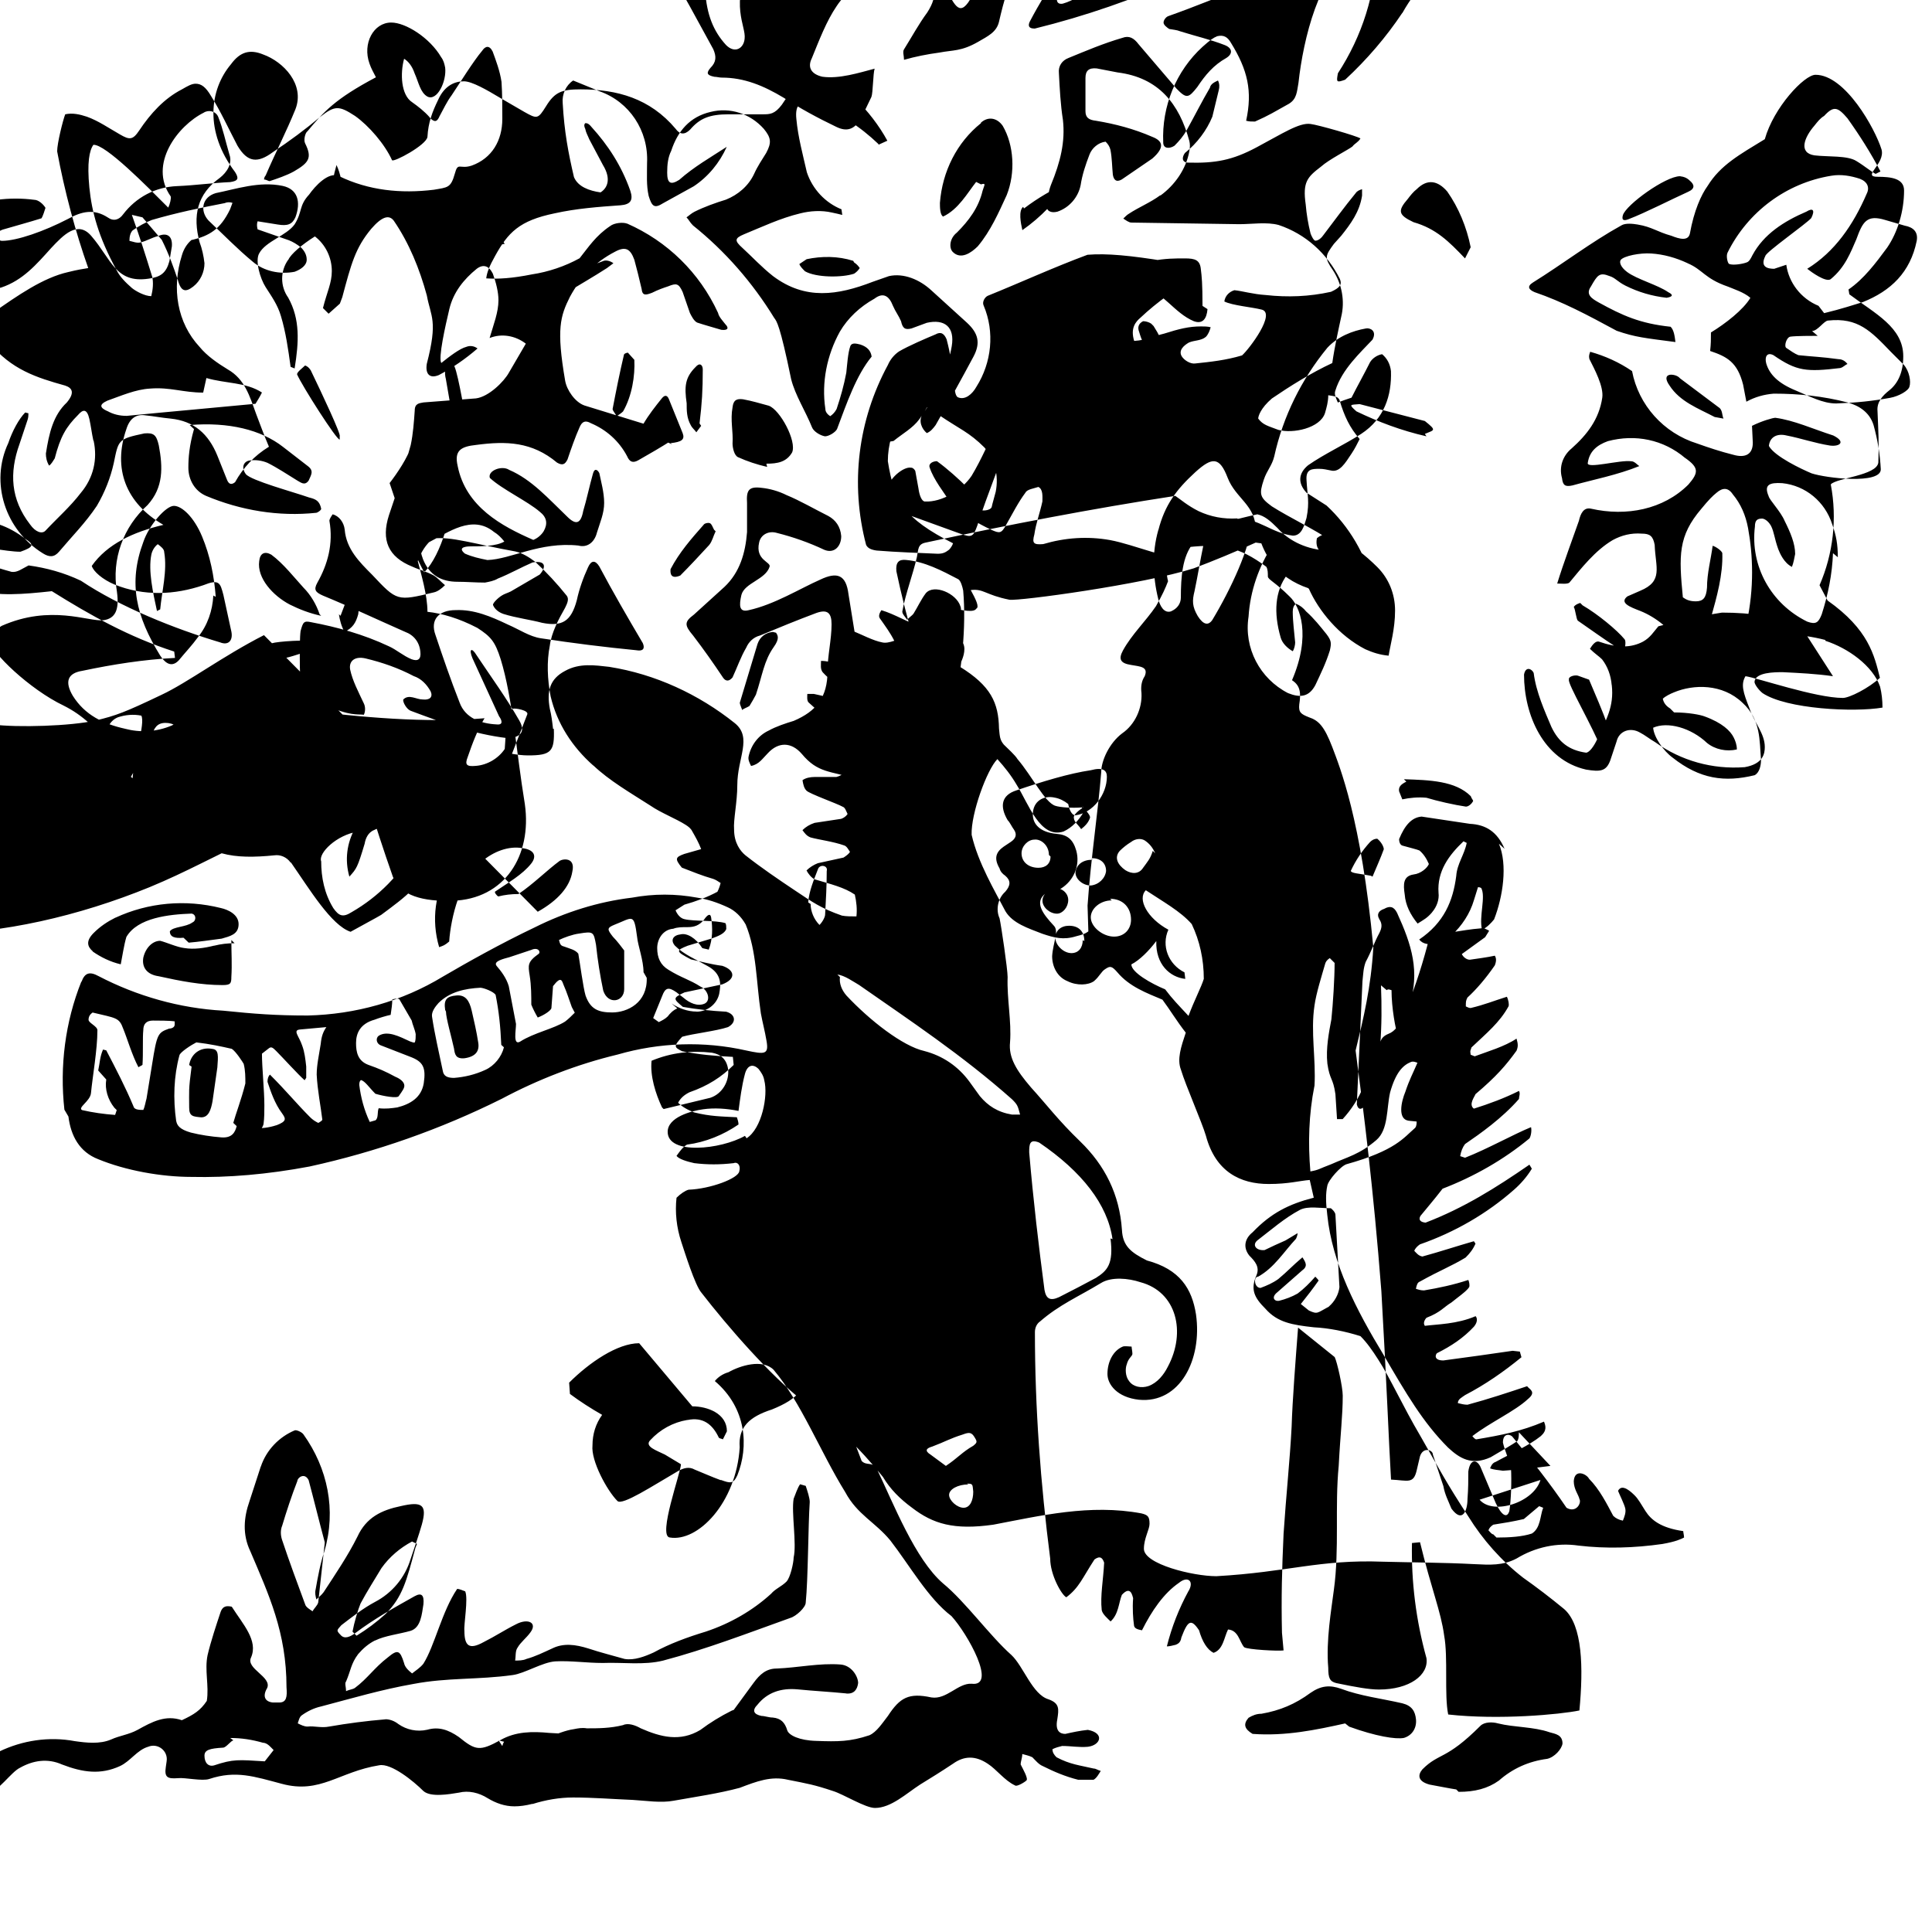 <svg viewBox="0 0 24 24" xmlns="http://www.w3.org/2000/svg"><path d="M6.68 11.326c.25-.14.4-.31.43-.5 .04-.18-.12-.16-.16-.13 -.15.11-.33.29-.51.41v0c-.09 0-.17.01-.25.03 -.02-.01-.05-.05-.04-.06 .16-.11.34-.21.45-.35 .07-.09.04-.17-.11-.19 -.17-.03-.36.04-.51.17 -.26.21-.38.69-.4.99 -.06.05-.07.05-.125.07v-.001c-.1-.34-.05-.69.13-.98 .02-.07 0-.17-.09-.2 -.06-.02-.08-.01-.11.05 -.13.35-.34.5-.65.73 -.03.02-.31.17-.38.21 -.24-.08-.51-.53-.74-.86H3.61c-.05-.07-.13-.1-.2-.09 -.5.05-.87.01-1.13-.38 -.12-.17-.18-.19-.33-.05 -.17.17-.33.3-.496.44 -.09.05-.15.03-.19-.08H1.26c-.12-.34-.18-.69-.17-1.05 0-.15.01-.38.02-.52H1.11c-.1-.09-.2-.16-.32-.22 -.42-.2-.91-.67-.91-.8 0-.04.025-.12.14-.19 .609-.27 1.08-.05 1.263-.07 .15-.02.2-.13.17-.35v-.001c-.07-.41.08-.81.38-1.08 .2-.22.19-.47.14-.74 -.03-.13-.06-.16-.18-.15 -.33.07-.32.08-.38.37v0c-.04.18-.11.36-.21.53 -.14.21-.31.38-.47.57 -.06.07-.12.07-.2.02h0c-.47-.29-.66-.88-.43-1.37 .05-.15.132-.3.21-.38l.04.01c0 .02 0 .05-.01.08l-.1.3c-.13.36-.11.69.13 1 .07.1.15.12.19.08 .15-.16.31-.3.44-.47 .16-.19.21-.42.16-.65H1.16c-.02-.09-.03-.18-.05-.27 -.03-.13-.08-.12-.14-.05 -.15.15-.22.27-.29.54v0c-.02.03-.04.07-.07.09h0c-.03-.05-.04-.1-.04-.15C.61 5.38.66 5.16.83 5c.1-.12.07-.18-.02-.21 -.36-.1-.67-.2-.94-.53H-.13c-.05-.06-.08-.12-.08-.18 0-.07.037-.13.116-.19 .314-.22.629-.44.94-.51 .12-.03.19-.04.25-.05C.94 2.89.8 2.37.71 1.88c0-.1.07-.38.1-.46v0c.09-.02.18 0 .27.03 .14.05.27.14.41.22 .12.07.16.07.24-.05 .14-.21.31-.397.53-.51 .07-.04.12-.07.17-.07 .07 0 .125.04.19.15 .12.19.22.41.33.62 .125.21.25.22.44.08 .21-.14.4-.28.59-.44 .18-.14.23-.14.43-.01 .17.12.37.35.46.55 .02.03.43-.19.44-.29 .01-.18.06-.31.133-.46 .08-.18.21-.23.32-.23 .1 0 .29.11.44.2l.31.18c.16.09.17.09.27-.07 .11-.18.2-.21.43-.21 .45 0 .86.11 1.18.49 .05.07.11.08.18.01 .12-.14.24-.19.48-.19h.42c.09 0 .15 0 .24-.12 .11-.17.24-.33.43-.33 .29 0 .68.41.88.778l-.11.05V1.79c-.23-.22-.49-.39-.78-.49 -.19-.08-.26 0-.24.18 .02.22.08.44.13.66v0c.07.21.23.38.43.46l.01.07c-.04-.01-.08-.02-.13-.03v0c-.13-.03-.27-.02-.39.01 -.25.06-.48.17-.7.26 -.12.05-.12.08-.02.17 .12.11.24.24.38.35 .4.3.8.24 1.24.07l.2-.07c.18-.04.38.04.53.18l.44.4c.14.13.17.25.08.42 -.15.28-.31.57-.47.85l0 0c-.03.04-.06.08-.11.1 -.06-.05-.11-.15-.05-.24 .19-.25.32-.6.36-.84 .04-.24-.09-.34-.31-.29l-.19.07c-.08.02-.11 0-.13-.09 -.03-.07-.07-.12-.1-.19 -.05-.13-.125-.17-.23-.09v0c-.18.1-.33.24-.43.41v0c-.16.29-.23.63-.18.96 0 .04.03.07.06.09V5.17c.03-.02.06-.05.08-.09 .05-.15.09-.29.12-.45 .01-.09.02-.25.05-.33 .02-.05.08-.03.125-.02 .09.03.13.08.14.15 -.19.23-.31.58-.43.9 -.02.04-.1.09-.15.09 -.06-.01-.14-.06-.16-.11 -.08-.2-.21-.4-.26-.6 -.14-.68-.18-.72-.21-.76v0c-.27-.44-.61-.83-1.01-1.15 -.04-.04-.05-.07-.08-.1 .03-.02.06-.05.1-.07 .12-.06.26-.11.39-.15v0c.15-.06.28-.17.35-.32 .04-.09.1-.18.15-.26 .07-.13.06-.19-.03-.3v0c-.17-.19-.42-.27-.66-.21 -.26.06-.41.24-.49.484v0c-.04.08-.05.17-.05.27 0 .13.04.16.15.09 .18-.16.39-.28.59-.41l0 0c-.09.2-.23.37-.41.49 -.13.07-.25.14-.38.21 -.11.07-.14.04-.18-.09 -.03-.133-.02-.27-.02-.41v0c.02-.4-.22-.76-.59-.89L7.12 1l0 0c-.09.06-.14.17-.13.28 .02.36.07.62.14.92 .05.12.19.17.33.19 .08-.05.14-.16.03-.34l-.17-.32c-.02-.05-.04-.08-.05-.13 -.01-.02-.02-.05 0-.07 .02 0 .04 0 .08.05 .2.22.37.476.48.79 .04.12 0 .17-.12.18 -.28.02-.55.04-.82.1 -.44.09-.58.24-.74.53 -.07.125-.1.2-.11.278 .15.01.32 0 .57-.05v0c.2-.03.41-.1.59-.2 .11-.137.2-.28.38-.4 .05-.04.16-.05.21-.03v-.001c.5.22.9.61 1.13 1.11 .01.05.06.1.09.14 .05.05.03.08-.05.07 -.1-.03-.21-.06-.3-.09 -.04-.02-.07-.08-.09-.12l-.09-.26c-.05-.11-.08-.11-.18-.07 -.06.02-.12.04-.2.08 -.08.03-.12.04-.13-.05 -.03-.13-.06-.25-.09-.36 -.05-.137-.11-.17-.24-.1 -.25.129-.43.32-.56.56 -.12.24-.17.4-.06 1.04 .02.12.125.27.24.31l1.07.33c.05 0 .08.06.02.1 -.14.09-.28.17-.42.25 -.07.04-.11.02-.14-.05v0c-.1-.19-.26-.33-.45-.41 -.07-.04-.11-.02-.14.05 -.05.11-.11.28-.15.4 -.03.06-.06.08-.13.04 -.31-.26-.63-.27-1.005-.22 -.19.02-.274.07-.23.26 .1.51.55.75.94.92v0c.05-.02.1-.06.13-.11 .05-.09.04-.17-.05-.24 -.15-.13-.47-.28-.62-.42 -.03-.09.15-.16.24-.1 .28.12.49.36.72.58 .11.11.17.09.2-.07 .04-.13.08-.32.12-.46 .02-.08.06-.05.08-.01 .02.1.06.24.06.37s-.05.24-.09.37c-.03.12-.12.19-.23.16 -.48-.05-.835.17-1.13.18v0c-.1-.02-.19-.04-.28-.08 -.11-.09.05-.09.08-.09 .12 0 .31 0 .41-.06v0c-.04-.05-.08-.09-.13-.12 -.27-.22-.57.01-.79.12 -.13.07-.14.08-.09.22 .08.2.23.28.43.28 .11 0 .22.01.34.01v0c.05-.01.11-.02.16-.05 .15-.06.29-.14.43-.2 .17-.03.17.06.09.15l-.36.21c-.04.02-.08.03-.11.05 -.05.03-.12.1-.11.12v0c.02.05.07.09.13.11 .16.05.33.07.48.11 .25.05.36-.02.43-.28 .03-.14.08-.28.14-.41 .04-.09.09-.09.14-.01 .17.32.35.63.54.952 .03.07 0 .1-.07.09H7.92c-.41-.04-.81-.09-1.2-.15 -.14-.02-.27-.11-.41-.17 -.21-.1-.42-.19-.65-.18 -.21 0-.32.12-.25.31 .09.27.19.56.3.84 .07.19.26.26.46.27 .09.01.06-.06.03-.1l-.33-.72c-.05-.12-.01-.14.05-.04 .18.27.37.53.53.81 .1.17-.03.22-.15.22 -.42-.05-.8-.19-1.2-.34 -.05-.02-.1-.11-.09-.14 .07-.07.16 0 .24 0 .09.01.13-.03.1-.1v0c-.05-.09-.12-.16-.21-.19v0c-.19-.1-.39-.17-.6-.22 -.13-.03-.21.03-.19.14 .03.14.1.27.17.42 .02.04.02.1 0 .14 -.08-.01-.17.02-.476-.12 -.31-.13-.32-.22-.32-.6 0-.09 0-.25.01-.32 .03-.11.04-.13.13-.11 .32.06.65.15.968.3 .09.04.18.12.28.16 .08.03.12 0 .11-.09v0c-.01-.12-.08-.21-.19-.25 -.34-.15-.68-.31-1.02-.45 -.09-.04-.12-.07-.07-.16 .13-.23.2-.484.15-.77 0-.02.02-.05.04-.08v0c.08.02.14.1.15.19 .02.24.18.4.34.56 .31.33.31.33.766.22 .05-.01.1-.05.14-.09 -.05-.04-.09-.09-.14-.12 -.09-.05-.18-.07-.266-.11 -.3-.12-.39-.33-.29-.64h0c.1-.29.19-.58.27-.87 .03-.14.04-.29.05-.43 0-.09.06-.09.11-.1l.65-.05c.16-.02.35-.21.41-.32l.21-.36h0c-.13-.1-.3-.13-.45-.07 .05-.17.11-.32.11-.47 0-.1-.03-.22-.07-.33 -.05-.1-.12-.12-.2-.06 -.16.13-.29.29-.34.5 -.05.21-.14.609-.1.67 .1-.08.23-.18.31-.2v0c.05-.02.1-.01.14.02v0c-.15.13-.31.24-.48.33 -.12.05-.17-.02-.15-.14 .14-.54.05-.58 0-.85v0c-.09-.33-.22-.65-.41-.927 -.06-.08-.15-.05-.28.1 -.2.24-.25.44-.36.85l-.03.08 -.14.125 -.07-.07c.05-.2.11-.31.11-.46h0c0-.17-.08-.33-.21-.43 -.16.1-.3.22-.33.29H3.58c-.1.14-.1.33 0 .47 .15.27.133.55.08.88l-.05-.02h0c-.03-.22-.06-.43-.12-.63 -.04-.14-.12-.25-.19-.36 -.07-.11-.133-.33-.08-.42 .08-.15.34-.22.44-.36 .1-.16.05-.23.18-.37 .07-.1.24-.29.37-.23 .37.18.77.22 1.18.17 .17-.03.21-.02.26-.2 .04-.15.06-.05.21-.1 .25-.09.38-.31.38-.58 0-.15 0-.31-.01-.46C6.21.88 6.16.75 6.12.64 6.08.56 6.03.57 5.99.63c-.11.13-.28.405-.38.554 -.06.08-.1.17-.15.26 -.03.07-.06.08-.12.02V1.46c-.07-.08-.15-.14-.22-.19 -.14-.09-.15-.36-.1-.54 .05.03.1.09.13.18 .05.11.07.24.16.29 .12.06.24-.19.22-.36v0C5.52.79 5.51.75 5.48.71 5.34.47 5.04.28 4.86.28c-.22 0-.36.26-.27.51 .02.06.05.11.08.17 -.51.27-.65.43-.85.67 -.03.02-.05.11-.03.15 .09.18.05.24-.14.35 -.09.05-.21.09-.3.12 -.02 0-.04-.02-.07-.02v0c0-.02.01-.04.02-.05 .12-.28.26-.55.37-.823 .12-.31-.15-.59-.4-.68 -.17-.07-.29-.03-.4.12 -.27.32-.33.84.05 1.34 .05.08.04.11-.06.125 -.22.01-.43.04-.66.05l0 0c-.27.01-.51.14-.67.35 -.05.07-.12.09-.19.04 -.17-.11-.32-.08-.5.02 -.29.15-.629.27-.815.27 -.03 0-.07-.03-.09-.05 .01-.03.04-.07.1-.09 .17-.05.32-.09.48-.14 .02-.03.04-.1.05-.13 -.03-.05-.09-.1-.14-.1v0c-.15-.02-.31-.02-.46 0 -.4.03-.69.22-.94.45 -.12.11-.124.23 0 .33 .29.2.6.41.99.31 .27-.09.44-.29.62-.49 .15-.16.33-.35.5-.15 .25.29.3.59.71.53 .15-.02.22-.07.26-.22l.03-.18c.01-.12-.05-.18-.17-.13 -.08.02-.14.06-.22.08 -.05.01-.09-.01-.137-.02 0-.05.01-.1.04-.13 .07-.05.16-.1.24-.13 .31-.09.6-.15.91-.21V2.52c.03-.01.06-.01.09 0l-.03.08c-.12.25-.26.33-.47.38H2.38c-.06.05-.1.12-.12.19 -.13.41-.06.84.22 1.14 .09.11.22.2.351.28 .21.12.27.33.35.55 .05.13.1.27.16.41H3.34c-.18.11-.32.26-.42.44 -.05.04-.08.02-.1-.03l-.12-.3c-.11-.27-.29-.43-.58-.46 -.11-.01-.21-.03-.31-.04 -.12-.02-.2.04-.24.17 -.17.49-.01.92.46 1.19 -.38.09-.7.24-.89.51 .02.07.137.17.28.23 .37.15.75.13 1.105.01 .2-.08.21-.03.25.12l.1.46c.02.11-.04.17-.14.13 -.57-.17-1.242-.44-1.73-.766h0c-.21-.1-.43-.16-.65-.19 -.08.04-.14.09-.21.08l-.001 0c-.22-.06-.42-.13-.62-.22 -.1-.06-.11-.09.02-.11 .19 0 .53.08.71.08 .17-.06.17-.09.06-.16 -.42-.33-.89-.26-1.36-.18 -.17.03-.18.11-.09.24 .6.68 1.05.67 1.78.59 .48.3.96.57 1.52.75l.01.08 0-.001c-.39.02-.77.08-1.15.16 -.19.03-.22.14-.12.31 .15.24.38.35.65.41l-.001 0c.19.05.39.04.58-.04 .22-.11.36-.29.57-.41 .12-.07.33 0 .45.04 .19.06.37.14.56.17 .77.1 1.58.17 2.3.11L6.02 8.92c-.09.15-.15.31-.21.484 -.04.1-.01.12.1.11H5.91c.14-.01.28-.09.36-.21 .01-.12.01-.22.03-.34 .01-.07.03-.15.07-.16 .03-.01.2.02.18.07v0c-.06.16-.13.33-.19.49 .06.01.13.02.2.02 .29 0 .33-.05.32-.33H6.87c-.01-.09-.02-.17-.04-.25 -.04-.22 0-.37.19-.47 .18-.1.37-.07.55-.05l-.001 0c.57.09 1.11.34 1.56.7 .22.18.03.43.03.77 0 .21-.05.43-.04.55 0 .17.08.27.14.32 .19.15.41.3.62.44 .21.14.32.22.58.31v0c.05.01.12.01.18.01v-.001c.01-.09 0-.18-.02-.27 -.13-.09-.3-.13-.5-.19 -.04-.02-.08-.07-.1-.11v0c.04-.04.09-.07.14-.09l.32-.07v0c.03-.02.06-.04.08-.07 -.02-.03-.04-.07-.07-.08 -.14-.05-.31-.07-.42-.1 -.05-.02-.07-.05-.1-.09v-.001c.04-.04.09-.07.15-.09l.33-.05v0c.03-.01.06-.03.08-.06 -.02-.04-.03-.08-.06-.09 -.07-.04-.41-.16-.45-.2 -.03-.03-.04-.07-.05-.13v0c.04-.03.1-.04.15-.04l.27 0v0c.04-.01.08-.03.11-.06V9.59c-.02-.04-.05-.07-.08-.09 -.14-.09-.19-.15-.34-.21 -.07-.05-.11-.09-.12-.17h0c.06-.02.12-.02.18-.01 .1.02.15.05.26.07v0c.03 0 .07 0 .11-.02v0c0-.04-.01-.07-.03-.09 -.04-.05-.1-.07-.15-.1 -.08-.05-.21-.18-.28-.24 -.03-.02-.02-.09-.02-.11l.08 0c.1.02.24.06.33.07 .15.02.13 0 .06-.1 -.1-.09-.19-.14-.28-.24 -.03-.04-.02-.09-.02-.14 .14 0 .28.07.41.07 .01-.03.02-.05.02-.08v0c-.03-.09-.07-.17-.11-.25 -.04-.1.01-.14.08-.11 .1.04.25.12.36.14 .04.01.09 0 .15-.02 -.05-.1-.11-.18-.18-.28 -.02-.03 0-.07.02-.1 .17.05.34.16.49.2 .07.02.11 0 .13-.04 .01-.05-.12-.17-.11-.22 0-.04.01-.05.02-.07l.29.09c.21.05.33.07.36.02 .04-.02-.01-.12-.07-.23 .16-.02.18.06.48.12 .11.02 1.66-.19 2.29-.39 .24-.09.53-.21.77-.32l.07.01c.17.45.55.59.94.63 .11.01.23.02.35.02 .11 0 .13-.03.1-.14V7.26c-.1-.38-.3-.72-.58-.98l-.25-.16c-.11-.12-.1-.24.02-.34 .2-.14.46-.26.66-.39 .29-.19.38-.48.37-.78v0c-.01-.09-.05-.16-.11-.21v0c-.06.01-.12.05-.15.1 -.08.16-.16.3-.23.44 -.06.02-.12.04-.17.06 -.02-.05-.05-.1-.03-.15 .08-.26.31-.47.46-.63 .06-.11-.03-.15-.08-.14 -.17.03-.35.1-.48.24v0c-.32.39-.55.85-.66 1.35 -.03.12-.09.17-.13.29 -.06.18-.05.22.1.33 .22.14.52.28.74.43 .08.09.04.13-.05.12l0-.001c-.24-.01-.47-.11-.62-.28 -.09-.09-.16-.15-.25-.17 -.23.05-.54.14-.77.18 -.14.02-.24.07-.31.2 -.05.1-.14.12-.25.08 -.17-.05-.34-.11-.5-.14v0c-.28-.05-.56-.03-.83.05 -.12.01-.14-.01-.11-.12 .02-.14.07-.27.1-.41 0-.06.01-.15-.05-.18 -.06.02-.14.03-.16.07 -.09.12-.16.26-.24.4 -.06.11-.08.11-.19.06v0c-.17-.08-.33-.18-.47-.29 -.12-.18-.24-.33-.29-.48 -.02-.05.04-.08.09-.08 .125.09.27.22.38.33 .07.08.1.16.15.27 .01.02.13.02.15-.03 .01-.05.03-.11.05-.19v0c.04-.2-.01-.4-.14-.55 -.19-.19-.31-.23-.56-.4 -.32-.22-.36-.21-.48 0v0c-.1.17-.16.37-.16.57 .08.5.2.71.81 1.02v0c-.01.03-.03.06-.05.08 -.04.03-.07.05-.14.05 -.22-.01-.52-.02-.76-.04 -.07-.01-.11-.03-.13-.07v0c-.2-.76-.1-1.55.27-2.234v0c.03-.07.08-.13.14-.17 .12-.07.33-.16.45-.21 .07-.04.11-.01.14.06 .05.19.07.34.09.5 .01.1.01.2.05.22 .09.04.18-.04.23-.13v0c.19-.3.23-.68.09-1.01 -.02-.04.01-.1.05-.12 .42-.17.81-.35 1.24-.51 .24-.02.54.01.97.08 .07 0 .22.13.37.21 -.2.1-.48.3-.68.49 -.06.05-.13.13-.08.29 .16-.01.24-.06.37-.09 .19-.06.31-.09.46-.09v0c.04 0 .08 0 .12.01v0c-.01.04-.03.09-.06.12 -.06.05-.14.04-.21.07 -.07.04-.13.1-.09.17 .03.05.11.1.17.09 .19-.02.38-.04.58-.1 .09-.08.43-.53.24-.57 -.12-.03-.36-.05-.46-.1v0c.01-.07.06-.12.125-.14 .1.01.23.05.39.06v0c.27.03.54.02.81-.04 .11-.05.14-.09.11-.16h0c-.16-.32-.43-.56-.76-.67 -.15-.04-.33-.01-.49-.01l-1.34-.02c-.03 0-.07-.03-.1-.05 .02-.02.05-.05.07-.06 .12-.08.27-.14.39-.23V2.43c.18-.13.32-.33.36-.55v0c.01-.05.01-.09 0-.13 -.125-.46-.38-.786-.89-.85l-.26-.05c-.1-.01-.14.03-.14.12 0 .16 0 .24 0 .41 0 .08.04.11.13.12l0 0c.24.04.47.1.7.2 .13.05.16.13 0 .27l-.38.26c-.07.04-.1 0-.11-.06 -.01-.1-.01-.21-.03-.31h0c-.01-.04-.03-.07-.06-.1v0c-.09.01-.17.08-.2.16 -.05.13-.09.25-.11.38v0c-.03.15-.14.28-.29.33 -.08.02-.14-.01-.13-.08 .01-.09.02-.17.05-.25 .12-.29.18-.54.15-.81v0c-.03-.19-.04-.39-.05-.58h0c-.01-.09.04-.16.12-.19 .22-.09.43-.18.67-.25 .08-.03.14 0 .2.08l.47.55c.125.13.15.12.26-.02 .1-.15.2-.27.36-.36 .08-.05.08-.12-.02-.16 -.18-.07-.36-.11-.55-.17 -.05-.02-.09-.02-.14-.03 -.03-.02-.07-.05-.07-.08s.03-.07.06-.08c.34-.12.62-.24.92-.35 .08-.04.12-.11.11-.19 -.01-.12-.05-.21-.06-.32 -.02-.1-.09-.18-.19-.19 -.42-.05-.67.07-.95.36V-.49c-.06.06-.09.14-.07.22 .05 0 .09 0 .12-.01V-.29c.15-.05.3-.11.44-.19 .07-.09.13-.17.17-.17 .02 0 .07.1.08.14 -.05.05-.09.1-.41.24v0c-.59.26-1.19.47-1.82.625 -.09 0-.08-.05-.06-.09 .11-.21.24-.42.37-.63 .12-.08.15-.04.11.07v0c-.04.08-.09.17-.14.25 -.02.08.02.1.07.09l-.001 0c.28-.08.48-.33.51-.62 0-.11-.05-.14-.16-.14 -.16.01-.34.02-.484.07 -.29.07-.47.27-.56.542L12.51-.1c-.04.12-.07.24-.1.37s-.14.18-.26.25c-.21.12-.31.1-.48.133v0c-.15.02-.3.05-.44.09 0-.05-.02-.1 0-.13 .1-.16.18-.31.29-.46 .14-.22.1-.34-.125-.42v0c-.38-.13-.78.01-1 .34 -.13.19-.22.43-.31.65 -.06.12 0 .2.13.23 .21.03.46-.05.65-.1 -.02.06-.02.3-.04.351l-.13.27c-.08.13-.17.17-.31.1h0c-.23-.11-.45-.23-.65-.36 -.25-.15-.49-.25-.77-.25v0c-.03 0-.06-.01-.09-.01 -.1-.02-.1-.05-.05-.11C8.9.77 8.9.7 8.86.61L8.57.08v0c-.06-.1-.11-.21-.14-.31 .07-.02.33.07.33.12 .02.29.1.496.26.67 .11.11.22.04.23-.08 .02-.16-.19-.41.08-.98 .11-.256.47-.7.7-.7 .12 0 .22.05.3.236 .04.08.07.28.1.36 .03.08.07.12.16.11 .22-.03.53-.17.78-.2 .16-.03.28.37.36.52 .12.21.18.4.32.17 .24-.33.35-.71.6-.819v0c.32-.17.68-.23 1.04-.18 .11.01.14.05.12.16 -.03.06-.03.13-.05.2 -.03.07.04.1.13.04 .12-.07.2-.17.29-.28 .21-.24.43-.35.85-.35 .19 0 .35.04.53.1 .13.05.15.07.12.2l-.12.397c-.05.18-.02.2.14.29 .14.08.25.14.34.24v0c.06-.01.12-.03.17-.07V-.07c.17-.36.43-.66.76-.87 .13-.08.16-.07.22.06 .11.28.17.526.19.79 .14-.18.32-.36.44-.496 .44-.43.89-.42 1.49-.27 .14.04.03.19-.06.3l-.12.17c-.04.06-.07.06-.12.01 -.08-.09-.15-.24-.23-.32 -.14-.14-.38-.06-.55.04l0-.001c-.34.19-.62.48-.81.82V.16c-.2.3-.44.58-.71.83 -.11.04-.11.03-.09-.08l0 0c.3-.46.47-.99.48-1.54v0c-.1-.02-.21 0-.29.06 -.42.23-.62 1.05-.68 1.6 -.02.11-.02.2-.12.26 -.18.1-.24.14-.42.22 -.05 0-.07 0-.11-.01 .08-.37.02-.63-.19-.97 -.04-.07-.09-.1-.17-.08 -.05.02-.09.05-.18.13v0c-.33.3-.51.74-.49 1.19 0 .08.08.08.14.04v0c.06-.06.11-.12.15-.19 .1-.18.19-.36.29-.53 .01-.05.06-.07.1-.09 .02.04.02.08.01.12l-.08.33v0c-.07.17-.19.33-.34.45 -.03.04-.05.11.03.12 .35.01.56-.03.86-.19 .32-.17.53-.31.67-.29 .09.01.58.15.62.18 -.03.05-.07.06-.1.1 -.05.04-.29.16-.39.25 -.17.13-.23.19-.19.47 .01.12.03.24.06.36 .01.03.04.09.06.09 .04 0 .08-.04.1-.07 .13-.17.26-.35.4-.52v0c.02-.03.05-.04.08-.05 0 .03 0 .06 0 .08 -.03.2-.14.35-.26.5l-.09.1c-.11.15-.12.17-.01.33v0c.11.17.15.38.1.58 -.03.14-.08.36-.11.57 -.26.12-.53.29-.75.44 -.14.12-.17.22-.17.25 .06.08.12.09.25.14 .18.05.52-.02.58-.21V5.13c.02-.07.04-.14.04-.22 .06.01.12.01.14.06 .06.2.125.34.25.484v0c-.03.06-.06.12-.1.18 -.08.12-.15.24-.26.21 -.05-.01-.09-.02-.14-.02 -.09 0-.17 0-.16.14 .01.19.04.27 0 .47 -.03.1-.06.22-.17.22 -.26-.03-.43-.22-.69-.21V6.44c-.17.01-.33-.02-.48-.09 -.14-.07-.23-.15-.29-.19V6.16c-1.04.16-2.08.36-3.1.58 -.1.02-.09.08-.11.18 -.05.22-.14.45-.18.67 -.01.03.04.08.06.11 .02-.03.06-.05.08-.08 .05-.08.09-.17.15-.25 .1-.12.38 0 .43.16 .04.09-.09.14-.09.24 0 .09.14.17.14.29 0 .1-.05.17-.06.22 .39.24.484.45.49.77 .01.1.01.14.06.2 .05.05.14.13.17.18 .18.21.34.54.47.58 .06.02.21.03.33.02l.02.06v0c-.06.1-.14.19-.25.24 -.29.09-.43-.34-.58-.58v0c-.07-.12-.15-.22-.24-.32 -.13.13-.33.68-.32.94 .08.35.29.7.42.95 .09.15.28.21.46.28 .15.05.26.08.42.03 .08-.02.11-.03.15-.06l-.01-.32c.04-.58.13-1.16.17-1.66 0-.14.1-.36.26-.48v0c.16-.11.25-.31.24-.5v0c-.01-.08 0-.15.04-.21 .05-.12-.06-.12-.17-.14 -.13-.02-.16-.07-.1-.18 .11-.2.28-.36.41-.55 .08-.14.12-.23.15-.31 -.04-.16-.03-.4.14-.41 .52-.07.74-.02 1.08.23 .02.03.02.08.02.12 0 .04.09.07.27.25 .13.12.27.48.03 1.04 .11.07.11.17.09.3 -.01.1.02.12.12.16 .12.04.19.11.29.37 .09.24.36.89.51 2.49 -.03.5-.12.87-.22 1.28 .1.76.22 1.7.32 2.99 .07 1.21.09 1.84.12 2.34 .21.01.28.06.32-.12l.04-.17c.04-.12.16-.08.16-.02l.13.39c.02.11.06.18.1.28 .14.19.2.02.2-.12 .01-.13.01-.23.01-.34 .02-.15.1-.16.15-.06l.19.45c.07.15.14.2.17.1 .02-.13.03-.36.02-.54 -.03-.11-.08-.22-.1-.31 0-.13.1-.1.12-.07v0c.23.28.46.57.67.88 .12.07.19-.06.16-.11 -.01-.05-.07-.12-.07-.22 .01-.16.16-.09.19-.03 .13.13.22.31.3.46v0c.03.03.07.05.12.06v0c.02-.05.04-.1.03-.15 -.01-.05-.07-.17-.09-.22 .05-.1.17.02.21.06 .04.04.08.11.13.19 .07.11.19.21.47.25 0 .02.01.05.01.08 -.04.02-.1.05-.27.08v0c-.35.05-.7.06-1.04.02v0c-.27-.04-.54.02-.77.16 -.17.09-.33.08-.53.07 -.38-.02-.75-.02-1.13-.03 -.79-.03-1.18.13-2.07.18 -.29 0-.9-.15-.9-.34 0-.13.07-.24.07-.31 0-.09-.02-.11-.1-.13 -.64-.12-1.26.03-1.84.14 -.49.07-.75-.01-1.01-.21v0c-.15-.11-.27-.23-.36-.38v-.001c-.29-.36-.62-.68-.99-.94 -.42-.33-.94-.93-1.266-1.35 -.08-.09-.21-.51-.25-.63v0c-.06-.18-.08-.37-.06-.55 .05-.05.11-.09.15-.1 .27-.01.62-.14.63-.23 .02-.07-.02-.12-.07-.1v0c-.17.02-.33.02-.49 0 -.09-.02-.19-.05-.22-.09 .05-.07.08-.11.13-.14v0c.23-.03.45-.12.64-.25v0c0-.03-.01-.06-.02-.09 -.19-.01-.33-.01-.53-.06v0c-.08-.03-.15-.07-.2-.12v0c.03-.06.08-.1.14-.13 .23-.08.4-.19.55-.34l-.01-.1v0c-.22-.01-.43-.03-.63-.07 -.1-.05-.11-.06 0-.18 .14-.04.42-.07.57-.12 .11-.06.09-.16-.02-.19l-.001-.001c-.19-.01-.37-.03-.54-.06 -.12-.1-.13-.11.02-.18l.47-.1c.18-.07.15-.18 0-.23 -.15-.02-.25-.05-.39-.08 -.19-.1-.19-.11-.04-.17l.3-.09c.08-.03.16-.06.18-.12l-.001 0c0-.03 0-.05-.01-.07 -.13-.04-.39-.02-.51-.05 -.05-.01-.09-.06-.11-.11l.11-.07v0c.14-.04.28-.09.41-.16v0c.02-.04.03-.07.04-.11H8.95c-.03-.02-.06-.04-.09-.05v0c-.14-.04-.26-.09-.39-.14 -.09-.11-.08-.13.03-.17l.21-.06v0c-.03-.08-.07-.15-.11-.22v0c-.02-.04-.05-.06-.08-.08 -.125-.08-.31-.15-.44-.24 -.25-.16-.51-.31-.71-.5V9.51c-.26-.23-.45-.52-.53-.86v0c-.04-.21-.05-.43-.01-.63 .02-.16.11-.33.19-.47 .03-.06.05-.11.02-.15V7.4c-.12-.15-.25-.29-.39-.42v0c-.08-.06-.16-.11-.25-.13 -.5-.09-.8-.19-1.02-.16v0c-.09.07-.15.17-.19.28 .04.16.12.42.12.63 .18.02.39.08.62.2 .17.11.22.17.29.39 .15.49.19 1.13.3 1.8 .09.64-.25 1.18-.9 1.2 -.36.01-.65-.06-.74-.3 -.12-.34-.21-.625-.32-.97V9.92c-.5.12-.99.29-1.45.51 -.44.2-.79.4-1.25.59 -.88.36-1.84.58-2.701.58 -.46 0-.964-.1-1.32-.24 -.32-.125-.43-.26-.5-.65l0 0c-.06-.34-.06-.68-.02-1.02 .04-.34.09-.57.32-1.19 .09-.28.22-.41.43-.51h0c.35-.18.74-.25 1.14-.23 .137 0 .31.02.43.08 .24.09.28.29.29.53 0 .14 0 .29-.01.43 -.02.11-.01.16-.01.2 .31.04.97.02 1.28-.05 .25-.06.36-.1.82-.32 .32-.15.76-.48 1.27-.74Zm9.9 5.532c.03.06.1.37.1.48 0 .25-.03.48-.05.87 -.05.51.01 1.03-.06 1.54 -.03.24-.1.63-.07.97 0 .13.02.17.1.19 .24.05.41.08.53.08 .38 0 .62-.18.59-.39v0c-.13-.47-.19-.95-.18-1.43l.1-.01c.14.58.26.86.3 1.16 .05.27 0 .74.05.98 .63.07 1.39 0 1.63-.05 .05-.53.04-1.06-.19-1.26v0c-.17-.14-.34-.27-.51-.39v0c-.27-.21-.5-.47-.68-.76 -.28-.43-.35-.57-.59-.99 -.23-.39-.38-.73-.53-.96v0c-.07-.11-.14-.21-.22-.29v0c-.19-.06-.39-.1-.58-.11 -.27-.03-.45-.06-.6-.23 -.14-.14-.19-.24-.11-.42 .04-.1-.02-.17-.09-.24 -.08-.1-.06-.21.04-.29 .23-.24.45-.35.76-.43l-.05-.22c-.13.01-.26.05-.51.05 -.35 0-.66-.15-.78-.6 -.05-.17-.25-.62-.31-.82 -.05-.13 0-.28.06-.46 -.11-.14-.2-.29-.29-.41 -.19-.08-.41-.16-.56-.34 -.07-.08-.09-.08-.15-.04 -.05.03-.07.09-.14.15 -.07.05-.21.06-.33 0 -.125-.05-.19-.18-.19-.31 .01-.17.09-.31.02-.38 -.13-.14-.25-.29-.1-.4 .04-.04.13-.03.19-.06h0c.16-.1.24-.29.19-.47 -.04-.14-.11-.2-.25-.21 -.2-.02-.29-.12-.29-.24 0-.17.14-.24.27-.21v0c.06.01.12.04.17.08 .01.06.04.14.09.14 .22-.03.39-.26.39-.48 0-.08-.05-.12-.2-.08 -.27.04-.6.14-.923.25 -.19.06-.21.2-.11.37 .03.03.05.08.08.12 .04.06.02.11-.04.15l-.09.06c-.1.07-.12.15-.05.27 .01.04.04.07.07.09 .07.06.07.12 0 .2v0c-.09.08-.12.22-.07.33 .02.09.1.63.1.73 -.01.27.05.55.03.81 -.02.19.08.35.26.56 .2.22.34.41.61.67 .31.3.49.66.52 1.1 .01.2.11.28.31.38 .41.11.56.35.61.67 .08.56-.2 1.11-.71 1.06 -.27-.03-.39-.19-.39-.32 0-.15.07-.29.19-.34 .02-.01.09 0 .11 0v0c0 .02.01.06.01.09s-.05.05-.07.13c-.02.05-.02.15.03.21 .05.07.15.09.24.06 .11-.04.19-.14.24-.24 .23-.43.11-.93-.34-1.05 -.15-.05-.36-.07-.49.01 -.28.17-.52.27-.76.48h-.001c-.04.03-.06.08-.06.13l0 0c0 .94.07 1.88.19 2.814 0 .2.14.45.2.48 .16-.12.2-.24.35-.47 .07-.05.1-.02.12.04 -.01.21-.05.41-.03.59 .01.05.07.1.11.14 .1-.09.1-.23.14-.33 .11-.12.13.01.14.04 -.01.13 0 .26.01.33 0 .05.05.06.1.07 .12-.24.27-.46.46-.59 .11-.09.19-.02.12.1h-.001c-.12.22-.21.45-.27.69v0c.03 0 .07-.01.11-.02 .02-.01.06-.02.07-.09 .08-.21.12-.24.22-.09 .04.14.1.24.18.28 .12-.04.13-.19.18-.29 .13.01.14.15.2.22 .04.03.42.05.49.04l-.02-.22c-.01-.44 0-.79.02-1.23 .03-.46.08-.93.1-1.33 .01-.33.05-.84.08-1.23ZM22.77 8.4v0c-.21-.03-.42-.04-.625-.05 -.1 0-.34 0-.35.12 0 .03.05.1.1.14 .3.2 1.14.24 1.49.18v0c0-.09-.01-.18-.03-.26 -.09-.26-.4-.48-.68-.57V7.95c-.31-.08-.62-.09-.92-.04l-.06-.16c.1-.45.08-.86.02-1.19V6.56c-.03-.16-.09-.3-.19-.42 -.06-.09-.13-.08-.2-.02 -.05.04-.1.09-.19.2 -.29.34-.28.58-.23 1.1 .03.02.07.05.16.05s.13-.04.14-.17c0-.18.05-.36.07-.52 .04.01.11.06.12.09 .01.27-.07.55-.14.8 .01.02.21.11.18.19 -.03.06-.33.14-.55.15v-.001c-.13-.19-.31-.34-.51-.42 -.13-.05-.26-.1-.16-.18l.16-.07c.29-.12.19-.29.18-.57 -.02-.11-.06-.14-.16-.14h-.001c-.13-.01-.25.02-.36.08 -.22.13-.39.35-.54.53 -.03.02-.1.01-.15.01 .08-.26.19-.55.27-.78 .02-.09.06-.17.15-.15 .44.1.9.01 1.21-.3 .13-.15.13-.21-.04-.33V5.69c-.27-.23-.62-.3-.96-.21 -.14.05-.23.13-.25.27 -.02.08.4-.04.54-.02 .04 0 .07.04.1.06 -.27.11-.58.17-.83.24 -.09.02-.12 0-.13-.09v0c-.04-.14.01-.28.12-.37 .19-.17.34-.36.38-.63 .02-.14-.1-.36-.16-.48 -.01-.04 0-.06.01-.09v0c.18.05.36.13.52.24v0c.08.42.39.77.81.9 .14.05.29.1.45.14 .14.04.24 0 .24-.15l-.01-.21c.12-.06.26-.1.29-.1 .23.03.47.14.72.22 .16.08.08.14-.04.125 -.19-.03-.36-.09-.54-.125 -.12-.03-.21.02-.22.13 .07.13.41.29.53.34 .18.06.86.14.86-.05v0c-.01-.19-.04-.37-.09-.55 -.05-.16-.18-.24-.32-.28v0c-.31-.08-.61-.11-.92-.11v0c-.12.01-.23.04-.34.1l-.04-.21c-.07-.28-.2-.35-.41-.42 .01-.09.01-.14.01-.23 .18-.11.4-.28.49-.43 -.08-.07-.21-.11-.28-.14 -.29-.1-.31-.21-.5-.29l-.001-.001c-.15-.07-.3-.11-.45-.12 -.14-.01-.34.03-.38.08 -.02.03 0 .09.08.15 .12.09.38.16.51.25 .08.04.04.06-.02.07h0c-.18-.02-.35-.07-.51-.15 -.1-.05-.13-.1-.2-.12 -.125-.05-.15-.01-.23.13 -.07.1.01.15.1.2 .29.16.51.26.89.3 .04.04.05.11.06.19 -.38-.05-.5-.06-.73-.14 -.37-.2-.67-.36-1.02-.48 -.07-.03-.1-.07-.02-.12 .37-.23.72-.5 1.1-.71 .05-.03.14-.02.2-.01 .18.03.24.09.42.14 .1.04.21.07.23-.03 .05-.28.14-.48.22-.59 .16-.26.4-.39.71-.58 .11-.393.49-.8.63-.8 .37 0 .74.67.82.927 .05.18-.25.34-.05.34 .17 0 .33.02.33.17 0 .26-.08.52-.21.71 -.14.19-.29.39-.48.52l.01.06c.32.24.67.41.67.77 0 .19-.06.33-.17.42 -.09.07-.16.15-.15.26 .01.25.02.39.01.641 -.02.16-.52.19-.59.27V6.02c.08.42.03.86-.14 1.25l.1.19c.51.36.58.68.65.96 -.14.13-.38.25-.46.25 -.34 0-1.064-.25-1.21-.27 -.06.1-.03.2.05.4 .06.18.19.31.19.48 0 .08-.02.21-.25.25h-.001c-.4.03-.79-.08-1.11-.31 -.07-.04-.13-.09-.19-.12 -.12-.07-.26-.02-.29.11l-.08.24c-.05.13-.12.14-.3.11 -.53-.12-.77-.68-.77-1.18 .02-.11.1-.07.12-.02 .03.24.14.48.22.67 .09.19.22.29.43.32 .04 0 .1-.08.14-.17 .11-.24.21-.4.18-.67h-.001c-.01-.12-.05-.23-.12-.32 -.04-.04-.09-.07-.15-.13 .03-.05.07-.1.11-.09 .23.08.4.08.55 0 .09-.05.13-.12.19-.19v0c.26-.07.53-.13.79-.17 .37 0 .7.05.98.17ZM8.6 17.47c.19 0 .43.09.43.31l-.05.1v0c-.02-.01-.04-.01-.05-.02 -.08-.17-.2-.26-.39-.22l-.001-.001c-.18.03-.34.12-.46.25 -.08.08.08.13.18.18l.2.12c0 .1-.29.89-.14.91 .35.06.827-.43.87-1.12 -.02-.25.12-.38.4-.47 .32-.13.47-.27.42-.62 -.03-.18.07-.125.17-.27l.1-.12c.01.05.05.16.04.21 -.08.28-.02.5.125.76l.26.68c.06.06.12.01.18.08 .22.46.484 1.14.83 1.44 .28.23.58.65.85.89 .15.14.26.49.46.55 .14.05.13.12.11.25 -.03.15.04.18.1.18 .09-.02.18-.04.28-.05 .21.04.16.19 0 .21 -.11.01-.21-.01-.32-.01v0c-.04.01-.08.02-.12.04v0c0 .04.02.07.05.1 .17.09.29.1.46.14 .03 0 .05.02.09.03 -.02.03-.05.09-.09.11v0c-.07 0-.13 0-.19 0 -.16-.04-.3-.1-.44-.17 -.05-.02-.09-.07-.13-.11 -.04-.02-.09-.03-.125-.04 0 .05-.02.09-.02.13 .03.06.1.18.07.2 -.02.02-.12.08-.14.06 -.13-.06-.23-.2-.34-.27 -.15-.1-.29-.1-.43 0 -.15.1-.28.18-.41.26 -.17.11-.36.29-.56.29 -.12 0-.39-.17-.52-.21 -.24-.08-.31-.09-.56-.14 -.21-.05-.39.02-.6.1 -.26.07-.54.11-.82.16 -.16.03-.34 0-.51-.01 -.25-.01-.49-.03-.74-.03 -.17 0-.34.03-.5.08H6.61c-.08.02-.15.03-.22.03v0c-.12 0-.23-.04-.33-.1H6.06c-.11-.07-.24-.1-.36-.07 -.12.02-.35.06-.44-.02 -.12-.12-.4-.35-.55-.32 -.5.08-.73.36-1.21.23 -.34-.09-.57-.17-.9-.06 -.09.03-.3-.02-.39-.01 -.13.01-.17-.01-.15-.14l.01-.07c.02-.13-.11-.23-.23-.18 -.137.04-.22.18-.35.24 -.24.11-.46.08-.72-.02 -.18-.08-.36-.05-.52.04 -.11.05-.281.31-.397.31 -.05 0-.11-.07-.13-.13v-.12H-.28c.07-.11.16-.19.27-.26l-.001 0c.29-.14.62-.19.94-.13 .14.02.31.04.45-.02 .11-.05.22-.06.33-.12 .18-.1.347-.19.55-.12 .15-.07.23-.12.31-.24 .03-.19-.03-.38.01-.57 .04-.17.11-.38.16-.53 .03-.09.09-.08.14-.07 .14.22.33.42.24.63 -.07.14.26.24.2.38 -.06.1-.03.17.07.18l.08 0c.09 0 .1-.07.09-.19 0-.68-.22-1.15-.45-1.69 -.1-.21-.08-.42-.01-.62l.14-.43H3.24c.07-.21.23-.37.42-.45 .02-.01.09.02.11.05 .3.42.41.94.26 1.45H4.03c-.05.15-.08.31-.11.48 -.01.04 0 .08.01.12 .03-.03.06-.05.09-.09 .15-.23.3-.45.42-.69 .11-.24.3-.33.54-.38 .26-.06.33-.02.26.23v0c-.04.14-.09.28-.14.43h0c-.07.23-.23.42-.44.53 -.15.08-.29.19-.42.29 -.05.06-.07.06-.01.12 .05.06.125.02.18-.02 .24-.18.49-.32.74-.46 .09-.05.12-.01.11.1 -.02.12-.03.29-.16.33 -.14.04-.32.06-.44.12l-.001-.001c-.08.04-.15.1-.21.17 -.09.12-.09.2-.15.34 -.02.02 0 .07 0 .12 .04-.02.08-.02.11-.04 .16-.12.24-.25.41-.38 .12-.1.15-.09.2.07 .01.05.05.09.1.13 .05-.04.1-.07.14-.12 .14-.22.23-.65.42-.93 .03 0 .07.02.1.03 .04.09-.02.42-.01.49 0 .19.06.24.24.14 .14-.07.26-.15.4-.22 .15-.08.27-.02.18.1 -.05.07-.12.12-.16.19 -.03.04-.02.11-.03.16 .04 0 .1 0 .14-.02 .11-.03.21-.08.32-.13 .14-.07.29-.05.45 0 .15.05.31.09.45.13 .12.02.25-.03.36-.08v0c.2-.11.42-.19.65-.26v0c.3-.1.58-.26.81-.47 .05-.06.13-.09.19-.15 .05-.05.09-.24.09-.3 .04-.17-.03-.56 0-.73 .02-.05.05-.14.08-.18l.07.02c.02.06.05.15.05.2 -.02.29-.02.96-.05 1.25 0 .06-.12.17-.19.19 -.53.19-1.05.39-1.58.53 -.24.06-.5.02-.75.03 -.2 0-.4-.03-.59-.02 -.16.01-.38.15-.53.17 -.43.06-.81.03-1.23.11 -.4.07-.77.18-1.15.28v0c-.09.02-.17.06-.24.11 -.03.02-.04.07-.05.1 .04.02.08.04.12.04 .09-.01.17.02.27 0 .23-.04.46-.07.7-.09v-.001c.05 0 .11.02.16.06v0c.1.07.23.1.36.07 .14-.04.26 0 .39.09 .21.17.26.18.516.04 .19-.11.4-.11.61-.09 .47.02.91.09 1.33.17v0c.33.05.67-.08.87-.34H9.03c.11-.15.22-.3.33-.45 .08-.11.16-.18.29-.18 .26-.01.53-.07.79-.05 .14.01.22.15.22.23 -.01.08-.05.14-.15.13v-.001c-.2-.02-.4-.03-.6-.05 -.21-.02-.38.04-.5.19 -.07.07-.05.12.05.14 .04 0 .09.02.14.02 .1.01.15.06.18.16 .02.06.15.125.36.13 .27.01.42.01.66-.07 .09-.04.16-.15.23-.24 .15-.23.26-.29.54-.23 .19.03.33-.18.5-.17 .32.04-.05-.62-.25-.84 -.29-.22-.52-.63-.76-.94 -.19-.23-.41-.32-.56-.6 -.31-.5-.55-1.12-.89-1.52 -.14-.14-.42-.05-.56.03v0c-.07.02-.13.06-.17.11 .4.34.42.82.28 1.17 -.05.11-.09.1-.2.06H8.95c-.11-.04-.22-.09-.32-.13 -.07-.04-.14-.02-.21.02 -.31.18-.69.43-.75.37 -.13-.13-.33-.5-.31-.69v0c0-.14.04-.27.12-.38v0c-.14-.08-.28-.17-.4-.26l-.01-.14c.25-.25.6-.49.87-.49ZM.85 13.87c.03.24.137.44.37.53 .34.14.78.22 1.16.22 .45.01.94-.03 1.47-.13h-.001c.82-.18 1.62-.46 2.383-.84v0c.45-.24.94-.43 1.44-.55v0c.52-.15 1.07-.17 1.6-.05 .23.05.28.05.25-.12 -.02-.12-.05-.23-.07-.34 -.06-.4-.05-.77-.19-1.109h-.001c-.05-.09-.13-.17-.22-.21v0c-.13-.06-.25-.1-.38-.12v0c-.27-.05-.54-.05-.81 0v0c-.42.05-.83.18-1.21.37 -.42.2-.83.43-1.138.61v0c-.51.31-1.09.47-1.68.484 -.4 0-.66-.02-1.05-.06v0c-.54-.03-1.07-.18-1.55-.43 -.11-.06-.17-.04-.21.07H1.01c-.2.5-.27 1.05-.21 1.59Zm18.41 4.34c-.14.02-.43.05-.59.06v0c-.06-.01-.11-.01-.16-.03 .02-.05.04-.07.07-.08 .2-.11.41-.2.56-.32 .08-.07.06-.13.04-.18 -.28.12-.54.17-.84.22 -.02 0-.04-.03-.05-.04 .22-.17.53-.31.69-.46 .11-.09.02-.12-.01-.16 -.24.08-.48.16-.74.23v0c-.04 0-.08-.01-.12-.02 0-.05.05-.07.09-.1v0c.25-.13.48-.29.7-.47l-.02-.07 -.09-.01c-.2.03-.63.09-.86.12 -.12 0-.1-.07-.08-.09 .18-.09.33-.19.46-.33 .05-.06.04-.11.02-.13 -.23.1-.48.1-.63.12 -.03-.04.01-.09.02-.1 .18-.07.21-.13.31-.19 .06-.05.19-.14.22-.19 .01-.02 0-.07-.01-.09v0c-.18.06-.37.1-.55.13h-.001c-.04 0-.07-.01-.1-.02 .01-.05.02-.08.05-.09 .25-.14.39-.19.57-.3v-.001c.05-.05.09-.1.12-.17l-.02-.03c-.21.06-.42.13-.64.19 -.05-.01-.07-.04-.1-.07v-.001c.01-.03.04-.06.07-.08v0c.43-.15.83-.38 1.17-.68v0c.08-.07.16-.16.22-.26l-.03-.05c-.42.29-.82.54-1.29.72 -.1-.01-.08-.07-.05-.1 .04-.05.16-.19.26-.32v-.001c.39-.15.76-.36 1.08-.625 .02-.03.03-.1.02-.14 -.22.09-.54.27-.82.38l-.06-.02h0c.01-.06.03-.11.06-.15 .19-.13.46-.32.67-.56 0-.03.02-.07 0-.1v0c-.18.09-.37.16-.56.22 -.07-.05.01-.15.02-.18 .26-.22.38-.36.51-.54 .02-.05.02-.08 0-.15 -.15.1-.36.16-.52.22l-.05-.02c-.01-.06 0-.05.01-.09 .19-.18.35-.31.46-.51 .01-.02 0-.08-.02-.12 -.16.05-.28.1-.45.14v0c-.02 0-.04-.01-.06-.02 0-.06 0-.07.02-.11 .11-.1.23-.24.34-.4 .02-.05.02-.09 0-.12 -.09.02-.24.04-.31.05 -.04 0-.08-.03-.1-.07l.29-.21v0c.02-.03.03-.05.05-.08 -.04-.02-.07-.04-.1-.03 -.13.01-.24.03-.37.05 -.28.05-.28.09-.3.17v0c-.08.3-.18.6-.31.9 -.04.08-.09.16-.17.19 -.12.05-.1.12-.13.23 -.05.22-.09.2-.18.42v0c-.06.15-.15.29-.26.41h-.07l-.02-.31c-.03-.21-.07-.17-.1-.38 -.02-.19.02-.39.05-.55 .02-.19.04-.51.04-.7 -.02-.02-.04-.04-.06-.06v0c-.03.02-.05.04-.06.08 -.04.14-.11.36-.13.51 -.05.33.02.66 0 1h-.001c-.07.35-.08.71-.05 1.06 .11-.02.1-.03.26-.09 .2-.09.35-.12.56-.3 .15-.13.125-.39.17-.59 .07-.25.16-.34.26-.38 .03-.01.05 0 .08.01 -.06.14-.1.21-.15.36 -.05.12-.1.34.04.36l.1.01c0 .02 0 .06-.02.08 -.14.12-.24.28-.85.45 -.07.02-.23.2-.24.27 -.02.09-.02.2 0 .36 .06.6.36 1.18.7 1.74 .28.48.49.84.8 1.15 .14.13.29.23.53.12 .12-.07.29-.17.33-.2 .02-.03.02-.07.02-.11ZM10.98 9.455c.01.24-.03.3-.34.22 -.33-.1-.48-.07-.68-.31 -.13-.15-.29-.15-.42-.01 -.07.07-.11.14-.21.16 -.02-.04-.04-.08-.03-.12h0c.03-.14.12-.26.25-.32 .09-.05.21-.09.31-.12 .28-.12.42-.29.42-.62 0-.19.05-.39.05-.58 0-.14-.05-.19-.19-.14 -.24.09-.46.18-.7.28v0c-.08.02-.14.08-.17.15 -.07.12-.11.24-.17.37 -.06.07-.1.03-.12 0v0c-.12-.18-.24-.35-.37-.52 -.11-.13-.11-.17.01-.26L9 7.29c.19-.18.26-.42.28-.68v-.36c-.01-.16.02-.21.18-.19v0c.1.01.21.04.31.09 .17.07.34.17.52.26 .09.05.15.13.16.25 0 .13-.09.22-.21.17v0c-.19-.09-.39-.16-.59-.21 -.1-.03-.2.02-.22.12 -.05.22.15.24.13.3 -.05.16-.31.2-.35.35 -.03.13-.03.22.09.19 .32-.07.64-.27.89-.38 .21-.1.32-.06.35.18 .11.7.22 1.3.3 1.93Zm5.09-2.24c.06.01.14.05.19.1 .12.27.37.58.7.75v0c.09.04.18.07.29.08 .02-.13.08-.33.08-.56v0c0-.21-.08-.4-.22-.54v0c-.15-.15-.32-.28-.5-.38v0c-.08-.05-.18-.04-.25.02 -.01.04-.01.1.02.14 .08.13.27.26.35.39 .03.13.02.12-.09.08V7.29c-.23-.14-.43-.31-.6-.52 -.1-.11-.16-.11-.23 0v0c-.17.26-.28.57-.3.89V7.66c-.06.39.14.77.49.95 .15.06.26.05.34-.1 .07-.15.13-.27.18-.43 .02-.09.02-.12-.04-.2v0c-.08-.1-.16-.2-.25-.28h-.001c-.04-.05-.08-.08-.13-.1v0c-.03.02-.04.06-.04.1 0 .12.02.26.03.38 0 .03-.01.08-.03.11v0c-.07-.04-.13-.1-.15-.17 -.09-.31-.07-.58.08-.78ZM1.77 2.7l.24.28c.09.18.15.35.2.5 .04.15.1.15.19.08v0c.09-.07.14-.18.14-.29v0c-.01-.09-.03-.18-.06-.26 -.09-.33-.03-.6.25-.8 .09-.07.16-.18.12-.29 -.05-.17-.08-.32-.14-.47 -.03-.07-.12-.09-.18-.05 -.32.16-.69.64-.41 1.039 .01.02-.01.1-.03.14 -.26-.26-.78-.79-.93-.78 -.05.07-.08.22-.05.53 .03.3.11.61.34 1.03H1.45c.04.08.11.15.19.22 .05.04.16.1.24.1l-.001 0c.02-.08.03-.17.01-.25l-.001 0c-.08-.26-.16-.51-.25-.76Zm20.89 1.19c.21-.05.39-.11.48-.137 .35-.14.59-.37.67-.76 .02-.11-.04-.17-.15-.19l-.24-.07c-.23-.07-.28.02-.36.24 -.07.16-.14.35-.32.496 -.06.04-.24-.09-.29-.13 .34-.21.57-.54.74-.935 .04-.08 0-.15-.08-.18v-.001c-.12-.04-.24-.06-.36-.04v0c-.56.09-1.04.45-1.29.956 -.02.04 0 .13.02.14 .05.02.17 0 .22-.02 .03-.01.05-.05.07-.09 .14-.26.39-.42.67-.54 .08-.05.11-.02.06.08 -.06.07-.56.42-.57.47 -.07.14.03.16.11.16l.15-.05v0c.03.22.18.42.4.51ZM15 3.84c-.01.12-.06.19-.17.15 -.24-.1-.38-.36-.64-.44 -.1-.04-.16.05-.17.14 -.05.26-.09.5-.09.6 0 .36.19.56.38.75 .05.05.05.08-.01.11l-.798.44c-.08.05-.17.06-.25 0 -.08-.07-.11-.16-.08-.25 .09-.41.16-.82.266-1.21 .16-.62.43-.84.88-.89 .16-.03.28-.03.4-.03 .13 0 .19.02.2.14 .01.08.02.17.02.45Zm.6 2.744c0-.31-.25-.39-.35-.65 -.1-.26-.19-.26-.4-.07 -.24.22-.38.41-.46.72h-.001c-.08.28-.07.58 0 .86 .02.08.07.18.16.15l0-.001c.07-.03.12-.09.12-.17 0-.26.02-.51.15-.67h0c.03-.05.06-.09.11-.12 .04.06.02.13.02.14 -.04.19-.07.38-.11.57 -.03.12-.03.19.04.31 .07.11.13.12.18.05 .23-.38.48-.92.48-1.18Zm-12.92.83h0c-.02-.26-.07-.51-.17-.75s-.25-.38-.35-.38c-.1 0-.31.24-.38.45 -.19.51-.09.923.21 1.41 .04.06.125.17.23.06 .09-.11.16-.18.24-.29h0c.12-.15.18-.33.19-.516Zm11.14 7.98c-.06-.43-.38-.84-.91-1.2 -.12-.05-.125.02-.125.12 .05.59.12 1.18.19 1.71 .02.11.07.14.18.09 .16-.08.31-.16.46-.24 .14-.09.22-.17.18-.49Zm4.87-4.85c-.09-.21-.23-.3-.43-.31 -.21-.03-.39-.06-.6-.09 -.125.01-.21.11-.28.28 0 .03.01.07.04.08 .07.02.19.05.21.06v-.001c.05.04.09.1.12.17 -.02.05-.1.12-.19.13 -.13.02-.13.12-.11.25v0c.01.13.07.25.16.36 .08-.05.12-.07.18-.14v-.001c.06-.07.09-.16.08-.24 -.02-.27.13-.47.31-.641l.04.02c-.03.15-.12.26-.13.41 -.04.31-.15.58-.46.79 .09.12.33.03.4-.05v0c.13-.12.23-.27.28-.44l.05-.16v0c.01 0 .02 0 .04.01 .06.11-.03.35.01.52v0c.06-.03.11-.08.15-.13 .11-.28.17-.68.06-.94Zm3.89-6.372c-.06 0-.27 0-.34.01 -.05.01-.08.12-.05.14 .06.04.1.07.15.09 .19.02.28.02.5.05v0c.04 0 .08.02.11.06 -.03.01-.05.04-.09.05 -.42.05-.54.04-.83-.16 -.08-.04-.11.02-.09.1 .04.14.15.25.37.34 .17.07.33.16.5.16 .26-.01.45-.03.67-.07 .11-.02.23-.09.24-.14 .02-.06 0-.19-.07-.27l-.16-.16c-.25-.26-.41-.43-.78-.39 -.05 0-.13.13-.2.13Zm.25 2.75c0-.16-.02-.27-.07-.41h0c-.09-.28-.33-.48-.62-.51 -.16-.01-.23.02-.17.16 .01.05.15.19.2.31 .07.14.13.28.13.41v0c-.01.05-.02.11-.04.16 -.1-.05-.15-.17-.17-.22 -.05-.14-.05-.21-.09-.29 -.04-.07-.09-.09-.11-.09 -.06 0-.09.02-.09.1v0c-.06.49.2.96.65 1.18 .11.04.14.01.18-.09v0c.08-.25.13-.5.14-.76ZM2.41 5.33c-.06.21-.07.36-.07.48 0 .15.08.29.22.35h0c.43.18.9.26 1.37.21 .01 0 .06-.03.06-.05 -.02-.1-.07-.12-.15-.14 -.2-.07-.72-.21-.786-.29 -.06-.08-.03-.16.05-.17h0c.07-.01.15 0 .22.03 .12.06.24.14.37.22 .04.02.09.07.14 0 .03-.07.07-.12-.01-.18l-.31-.24c-.27-.21-.67-.31-1.158-.27Zm9.46 3.426c-.02.04-.07.09-.11.14 -.05-.05-.1-.09-.125-.14h0c-.22-.54-.38-1.09-.5-1.66 -.01-.11.03-.15.12-.14 .23.02.44.13.65.24 .03.02.05.09.06.14 .04.46-.02.99-.11 1.39ZM1.686 9.7l-.04-.02c.02-.29.16-.69.11-.79v0c-.1-.02-.2-.01-.29.02 -.1.04-.15.14-.17.3 -.03.36.03.74.11 1.07 .02.12.07.13.16.05 .23-.22.46-.49.63-.7 .12-.17.14-.32.09-.47 -.05-.13-.13-.18-.23-.18 -.11 0-.14.07-.17.15 -.06.2-.16.34-.26.52Zm19.11-.85c.18 0 .33.03.38.05 .22.08.32.18.36.26V9.16c.02.04.04.09.04.15v0c-.13.03-.27 0-.37-.08 -.2-.19-.49-.27-.67-.19 .01.12.13.29.24.37 .34.27.65.31 1.02.22 .06-.03.08-.12.08-.19 -.02-.24 0-.5-.23-.71 -.25-.24-.61-.23-.85-.13 -.05.02-.11.05-.14.08v0c.01.05.04.09.09.12Zm-8.61-6.56c.07-.02.04.01.02.08 -.05.21-.17.37-.32.52 -.09.07-.1.19-.05.24 .1.1.23.01.31-.07 .16-.19.26-.42.36-.637 .11-.278.09-.621-.05-.86 -.07-.1-.18-.12-.27-.04V1.53c-.3.24-.48.6-.51.99 0 .05 0 .15.04.17 .19-.09.3-.29.41-.43Zm5.04 10.01c.02-.02.05 0 .06 0 0 .22.05.49.08.57h-.001c.03-.02.05-.04.08-.06l.06-.31c.14-.43.03-.766-.15-1.16 -.04-.08-.09-.09-.16-.05 -.06.02-.1.06-.06.13 .04.06.03.11 0 .17 -.06.11-.1.23-.17.36 -.03.08-.03.15-.04.24l-.07 1.53c.02.08.07.06.1.01 .03-.09.05-.17.07-.25 .04-.24.11-.25.12-.49 .02-.25.02-.5.01-.75ZM3.2 2.849v0c-.01-.04-.01-.07 0-.1l.25.04c.12.02.18 0 .22-.09 .07-.19.03-.35-.16-.39 -.29-.06-.58.04-.83.09 -.17.05-.2.22-.09.34 .18.17.36.355.55.512h0c.14.12.34.16.52.125 .08-.03.15-.08.15-.15v-.001c0-.06-.03-.11-.07-.15v0c-.05-.04-.1-.07-.15-.09Zm-.26 11.14c-.02.08-.06.15-.19.14v0c-.13-.01-.26-.03-.38-.06 -.14-.04-.17-.09-.18-.14h-.001c-.04-.28-.03-.56.04-.82 .01-.04.15-.13.21-.16 .17.02.31.05.44.08 .05.03.14.17.15.19h-.001c.02.08.02.16.02.24 -.05.2-.12.38-.15.49Zm13.82 7.46c.33.12.58.16.68.14v0c.1-.03.16-.12.15-.23 -.01-.1-.05-.17-.17-.2 -.26-.06-.52-.09-.76-.18 -.14-.05-.25-.04-.38.05 -.19.14-.38.22-.61.26v0c-.06 0-.11.02-.16.05 -.07.08-.05.14.05.2 .41.03.79-.05 1.15-.13Zm1.36.81c.2 0 .36-.04.5-.14v0c.17-.15.37-.24.6-.27 .09-.02.18-.12.19-.19 0-.11-.09-.12-.16-.14 -.2-.07-.44-.06-.64-.11 -.07-.02-.17-.02-.22.03 -.43.43-.51.33-.72.54 -.06.07-.06.15.09.19 .11.02.26.05.33.06ZM11.03 6.07c0-.11.19-.28.29-.26 .02 0 .04.02.05.04l.04.22c.01.08.04.16.08.16 .21.01.46-.14.58-.32 .12-.2.22-.43.32-.65 .1-.24.25-.09.19.05 -.14.41-.31.82-.44 1.22 -.05.14-.07.15-.21.1l-.69-.25v0c-.17-.05-.28-.2-.27-.36Zm5.23 10.21c.11.05.1.03.25-.05l-.001-.001c.07-.06.12-.15.13-.24l-.05-.9c0-.03-.05-.08-.06-.08 -.13 0-.28-.03-.38.02 -.19.1-.36.25-.53.38 -.07.06-.01.13.09.12 .08-.04.17-.08.26-.12l.15-.09v0c0 .02-.01.05-.02.07 -.15.16-.27.36-.47.47 -.06 0-.05.14.03.14v0c.08-.03.15-.06.22-.11 .12-.1.17-.16.3-.27 .04.06.07.11 0 .16l-.33.29c-.05.05-.02.1.04.09v0c.08-.02.16-.05.23-.09 .08-.06.15-.13.22-.21 0 0 .05.05.04.05v0c-.07.1-.14.19-.22.29ZM5.67 5.88c-.05.5-.18 1-.4 1.23 -.19-.35-.31-.76-.43-1.109 .1-.13.22-.31.27-.46 .02-.07.06-.09.12-.04 .15.13.27.24.42.36Zm.59 7.13v0c-.03.12-.12.23-.23.28h0c-.13.06-.26.09-.39.1 -.08 0-.13-.02-.14-.09 -.05-.24-.1-.45-.133-.67 -.01-.06.04-.125.08-.17 .14-.14.33-.18.52-.19 .04 0 .17.05.19.09 .04.2.06.39.07.62Zm-1.81-2.68c-.27.04-.5.27-.46.37 0 .2.04.4.15.58 .07.1.12.12.23.05H4.37c.33-.19.61-.47.79-.81 .05-.1-.06-.13-.16-.18 -.14-.07-.28-.07-.35-.03 -.08.03-.11.11-.12.17 -.09.3-.1.31-.19.41v0c-.06-.21-.03-.42.07-.6Zm1.79 11.36c.01-.04.02-.06.05-.07v0c.05-.01.11-.01.17 0 .23.06.45-.11.67-.14 .05-.01.1-.02.16-.01 .14 0 .29 0 .45-.04 .06-.03.15 0 .22.04 .25.11.49.17.74.02v0c.12-.09.25-.17.39-.24 .22-.09.24.06.25.14H9.34c-.03.05-.07.1-.13.12 -.79.28-1.47.28-2.346.17v0c-.23.01-.45 0-.67-.06ZM1.32 13.41v0c-.02.12.02.25.1.35l.03.03 -.02.06v0c-.14-.01-.28-.03-.41-.06 -.06-.03.1-.11.11-.21 .02-.21.08-.54.08-.782 0-.05-.11-.09-.11-.13v0c0-.04.02-.07.05-.09 .29.07.33.06.38.2 .05.12.11.33.19.48 .01-.01.04-.02.05-.03 .01-.14 0-.34.01-.43 0-.08.04-.12.12-.12 .06 0 .21 0 .27.01 0 .01 0 .02 0 .04 0 .04-.05.05-.07.05 -.137.05-.15.06-.21.44l-.07.43c-.01.03-.02.1-.04.14 -.04 0-.11 0-.12-.04h0c-.1-.24-.22-.47-.34-.7l-.04-.01c-.04.09-.04.17-.06.26Zm9.104 2.04v0c.01-.09.01-.17 0-.26 -.05-.14-.12-.28-.1-.41 .06-.22.1-.44.08-.67v0c-.04-.28-.03-.56.02-.83 .07.02.13.07.14.12 .02.08.04.17.04.25 .03.23.01.46-.01.69 -.04.44-.08.86-.07 1.3 0 .06.02.15.04.21 .05.13.03.27-.08.43l-.07-.03c-.05-.19-.18-.44-.23-.64 -.01-.04 0-.07.05-.08 .08-.02.13-.07.14-.13Zm4.3-3.29c-.19-.02-.37-.18-.36-.47 -.09.12-.21.24-.31.29 0 .1.25.24.42.31 .09.12.16.19.29.33 .07-.19.16-.36.19-.46v-.001c0-.24-.05-.47-.15-.68 -.14-.16-.36-.28-.57-.42 -.11.11.02.35.28.49h0c-.09.2 0 .43.2.53Zm-12.38-.45c.12-.01.26-.03.41-.05 .1-.03.21-.05.21-.18 0-.12-.13-.18-.22-.2v0c-.44-.11-.9-.07-1.31.12l0-.001c-.1.05-.19.11-.27.19 -.1.1-.08.17-.01.23H1.15c.1.07.22.13.35.16 .02-.1.04-.24.07-.34 .14-.24.53-.28.81-.29 .06.01.06.09.01.11 -.08.06-.24.05-.28.11 0 .07.06.09.17.08Zm.88 2.4c-.01-.05.05-.12.05-.15 .01-.07.01-.16.01-.23 0-.18-.03-.47-.03-.641l.09-.07c.03-.02.05 0 .09.04 .08.08.27.29.35.36 0 0 .02-.03.02-.03v-.14 0c-.01-.09-.02-.18-.05-.26 -.04-.12-.12-.19-.03-.2l.33-.03c-.04.06-.06.11-.07.21 -.02.13-.05.26-.05.38 .01.2.05.39.07.56 0 .01-.03.03-.05.04l-.001 0c-.04-.02-.07-.04-.1-.07 -.17-.17-.29-.32-.5-.53h0c-.02.02-.03.05-.03.09 .04.12.09.27.18.39 .05.07.06.1-.07.15H3.43c-.09.03-.19.04-.29.04Zm6.05.03c.19-.12.27-.53.22-.72v0c-.01-.06-.04-.1-.07-.14 -.07-.07-.14-.05-.17.06 -.04.15-.06.31-.08.46v0c-.15-.03-.3-.04-.44-.02 -.15.02-.44.1-.44.28 0 .29.66.22.96.05Zm1.16-2.003l0-.001c-.01.08.02.16.08.23 .29.31.7.63.968.69 .23.06.42.19.56.38l.13.18c.1.12.22.2.4.23 .02 0 .06 0 .1 0 -.03-.11-.03-.12-.1-.19 -.62-.55-1.27-.98-1.9-1.42 -.07-.04-.18-.12-.27-.13Zm-6.4 7.03v-.01c-.07-.26-.133-.52-.2-.77 -.05-.1-.14-.03-.14.01 -.07.18-.133.37-.19.56l0-.001c-.02.05-.02.11-.001.17 .09.27.19.54.29.81 .01.03.06.06.09.08 .02-.04.06-.07.07-.11Zm1.08-6.49c.01.05.04.11.05.17 0 .04 0 .07-.01.1 -.01.01-.03 0-.06-.01 -.13-.06-.28-.14-.39-.07 -.04.03-.03.1.03.12l.36.14c.16.06.2.13.17.33 -.03.18-.17.26-.33.3 -.07.01-.14.02-.23.01 -.02.05 0 .12-.04.15 -.03.01-.04.01-.07.02l-.001 0c-.07-.15-.11-.3-.13-.46 0-.04.01-.05.02-.06 .05.01.1.09.18.17 .1.03.27.06.29.03 .05-.07.07-.1.07-.13 0-.05-.06-.09-.11-.11 -.13-.07-.2-.1-.34-.15 -.13-.05-.15-.16-.15-.27 0-.12.05-.24.23-.29 .05-.02.15-.05.2-.06v0c.01-.07.02-.13.02-.19 .02-.01.08-.02.09 0Zm-2.59-7.8c-.25 0-.41-.07-.66-.05 -.18.01-.36.09-.53.15 -.11.05-.09.09 0 .13l0-.001c.07.04.15.06.24.06 .51-.05 1.08-.1 1.6-.15 .03-.05.05-.08.08-.14 -.2-.13-.45-.11-.69-.18Zm5.89 7.65v0c-.05.02-.09.06-.12.1v0c-.03.03-.07.05-.11.07l-.07-.05 .11-.27c.04-.11.08-.12.18-.05l.09.07c.07.06.17.11.26.07 .08-.04.04-.17-.05-.21 -.14-.09-.24-.11-.4-.21 -.1-.06-.14-.15-.14-.27 0-.11.07-.23.2-.24 .05-.02.11-.02.18-.02 .08 0 .14-.02.2-.09 .04-.06.08-.09.09-.03h0c.02.13.02.27-.03.4 -.03-.01-.05-.01-.08-.02 -.08-.125-.19-.19-.27-.17 -.09.01-.13.07-.07.14 .11.11.26.17.4.25 .19.1.17.24.15.35v0c-.03.13-.15.22-.28.22l-.001-.001c-.11 0-.22-.04-.31-.1Zm-.38-.38c.01.31-.24.43-.43.43 -.17 0-.27-.04-.33-.21 -.03-.1-.07-.41-.09-.52 -.04-.05-.1-.06-.18-.09 -.05-.01-.05-.05-.06-.08 .06-.03.17-.07.25-.08 .18-.03.18-.02.21.14 .02.19.05.38.09.57 .06.18.26.14.26-.02 0-.15 0-.32 0-.48 -.03-.04-.09-.12-.14-.17 -.07-.09-.08-.11.02-.15 .23-.09.24-.15.28.15 .01.11.08.29.08.44Zm.21 1.63l.58-.14c.15-.05.24-.21.22-.36 -.02-.12-.09-.18-.2-.2v0c-.26-.03-.51 0-.75.1 -.02.19.05.41.13.58Zm-5.33-2.06v0c-.09 0-.17.01-.25.03H2.66c-.12.03-.25.05-.37.03 -.09-.01-.22-.07-.3-.09 -.09 0-.18.08-.21.21 -.02.125.05.21.19.23 .27.06.53.11.794.11 .1 0 .11-.02.11-.1 .01-.16 0-.29 0-.46ZM9.53 5.8H9.53c-.13-.03-.25-.07-.36-.12 -.05-.02-.07-.12-.07-.17 .01-.15-.03-.29 0-.45 .01-.09.05-.11.13-.1 .11.02.21.05.32.08 .14.05.35.44.29.58 -.07.12-.18.14-.32.14ZM7.14 12.58H7.14c-.04.04-.08.08-.12.11 -.14.09-.39.14-.56.25 -.09.05-.05-.14-.05-.22l-.09-.47v0c-.03-.1-.09-.18-.15-.25 -.05-.06.09-.09.16-.11l.27-.09c.09-.04.12.03.09.05 -.14.1-.13.14-.11.27 .02.12.02.26.02.36 .02.05.05.11.08.16 .08-.03.17-.09.17-.12l.02-.27c.1-.13.11-.07.133-.01 .04.09.06.16.1.27Zm.41-2.94h0c-.06-.19-.12-.37-.16-.55 -.02-.08.05-.12.12-.11 .24.05.492.11.74.17 .08.01.08.08.03.13h0c-.16.17-.35.3-.56.4 -.12.06-.12.01-.18-.07Zm10.72-6.57l-.001 0c-.05-.25-.15-.49-.29-.69 -.12-.14-.25-.16-.38-.03V2.35c-.04.03-.08.08-.11.12 -.13.15-.12.2.07.29 .28.08.44.24.64.45ZM5.12 19.15l-.001-.001c-.15.08-.28.19-.38.33 -.09.15-.18.29-.26.44 -.03.07-.08.24-.1.35l.05.05H4.43c.13-.08.25-.17.36-.27 .21-.21.26-.41.37-.82l.02-.05ZM23.36 2.13v0c-.12-.23-.26-.45-.41-.66 -.12-.14-.17-.16-.29-.03v0c-.05.03-.08.07-.12.12 -.13.15-.2.34 0 .37 .17.02.41 0 .52.07 .1.06.19.137.24.16ZM2.38 13.25c-.04.3-.03.3-.03.51 0 .11.05.11.15.12 .09 0 .12-.09.14-.2l.06-.42c.01-.14.02-.22-.06-.23 -.16-.03-.27.07-.29.2Zm1.61-5.6v0c-.14-.03-.27-.08-.39-.14 -.21-.11-.41-.33-.38-.54 .01-.1.07-.125.15-.08 .15.11.29.29.4.41H3.77c.09.09.16.21.2.33Zm1.55 4.916c0 .08.07.32.1.46 .01.07.02.13.13.12 .14-.02.19-.09.17-.2 -.02-.13-.05-.26-.08-.39s-.08-.2-.19-.19c-.12.01-.16.05-.14.18Zm6.15-7.808c-.09.15-.17.31-.27.45 -.08.11-.21.18-.32.27 -.11.02-.12.02-.08-.09 .16-.27.31-.48.48-.7 .12-.07.17-.02.16.05Zm8.3 4.295c0 .1-.02.19-.05.28l-.03.01c-.13-.33-.44-.85-.42-.9 -.01-.04.07-.06.11-.05l.14.05c.08.19.16.37.24.59Zm.9-6.86c.01 0 .06.01.1.05 .06.05.07.1-.02.14 -.2.09-.53.26-.74.34 -.05.02-.09.02-.07-.05 .04-.13.53-.484.71-.484Zm-7.08 8.992c-.14 0-.26.1-.26.21 0 .12.15.24.29.24 .125 0 .21-.09.21-.21 0-.15-.1-.26-.26-.26ZM2.9 21.62c-.03 0-.09.09-.13.09 -.17.01-.23.03-.23.1 0 .09.05.14.12.12 .24-.08.3-.07.629-.05l.11-.14c-.04-.04-.07-.08-.12-.09H3.27c-.14-.04-.27-.06-.41-.06ZM17.47 9.71c-.06.03-.1.06-.09.12l.04.1c.09-.02.2-.03.3-.02 .13.04.35.09.49.11 .03 0 .07-.03.09-.07 0-.01-.02-.03-.03-.06 -.19-.19-.51-.2-.83-.21ZM8.35 5.52l-.34-.15c-.02-.02-.04-.08-.02-.1 .07-.12.15-.22.23-.32 .04-.05.07-.04.09.01l.17.42c.03.08-.01.11-.15.125ZM3.89 9.67c.08-.02.12.03.11.1 -.01.04-.03.05-.09.09h0c-.25.07-.51.08-.76.02 -.09-.02-.137-.03-.15-.05L3 9.83c.02-.04.05-.06.09-.07ZM6.27 3.03c-.03 0-.06.02-.07.01 -.22-.13-.54-.29-.74-.42 -.05-.07-.02-.09.04-.09 .16.05.44.13.6.19 .1.05.13.14.15.28ZM9.64 7.86c.02.03.05.07-.03.18 -.12.17-.14.35-.22.59v0c-.02.04-.05.09-.08.14 -.03.02-.07.03-.09.05 -.01-.03-.03-.07-.03-.09l.22-.73c.03-.09.1-.14.19-.15ZM17.72 5.42h0c-.31-.07-.6-.18-.87-.31 -.1-.09-.08-.08.04-.09l.81.21c.15.12.12.11 0 .16Zm-3.37 5.18v0c-.03-.07-.07-.12-.13-.16 -.05-.03-.12-.02-.17.02v0c-.05.03-.1.07-.14.11 -.07.08-.03.17.07.24 .08.05.17.05.22-.03 .05-.07.09-.11.12-.21Zm-5.46-4c-.03.06-.04.12-.08.17 -.12.13-.24.26-.36.38 -.12.05-.125-.03-.12-.08 .11-.21.26-.38.41-.55 .01-.02.06-.03.08-.02 .02.01.03.04.05.08ZM4.22 5.46c-.03.02-.47-.67-.53-.81 0-.03.07-.08.1-.11v0c.03.01.05.03.07.06 .14.29.38.8.36.82Zm-.19 2.72l-.19-.09c-.137.03-.25.09-.41.1 -.17.01-.23-.03-.29-.07 .02-.05.11-.1.24-.13 .07-.02.4-.05.68-.02ZM20.87 4.7l.48.36c.05.03.04.1.06.14l-.11-.02c-.21-.11-.43-.19-.56-.39 -.12-.17.07-.15.12-.1ZM8.71 5.29l-.06.08c-.02-.03-.05-.05-.07-.09 -.05-.09-.05-.18-.05-.27 -.03-.21-.02-.32.11-.45 .05-.06.09-.03.09.03 0 .26-.01.42-.04.67Zm-3.08-.76c.04.01.125.5.17.76v0c.01.06.01.12-.001.18 -.02.05-.05.07-.09.02 -.09-.26-.125-.53-.17-.78 -.02-.08-.02-.16.07-.2Zm14.03 2.99c.19.11.43.31.52.42 .02.02.01.09 0 .14 -.04-.02-.07-.02-.1-.04 -.17-.11-.32-.22-.48-.33 -.02-.02-.03-.14-.05-.17v0c.02-.03.05-.04.08-.05Zm-9.05-4.26c.03.02.05.04.07.07V3.33c-.02.03-.04.05-.07.07 -.15.05-.47.05-.61-.03v0c-.03-.03-.06-.06-.07-.09l.09-.06 -.001 0c.19-.04.39-.04.58.02Zm3.72.79c.13.2.19.4.24.62 0 .01-.01.01-.01.05 -.04-.03-.05-.03-.07-.05v0c-.16-.15-.28-.34-.34-.55 -.02-.05-.01-.1.05-.13H14.2c.03 0 .07.01.1.03Zm-2.58 14.16c.15-.1.2-.17.34-.25 .05-.04.05-.05.02-.1 -.04-.07-.07-.07-.15-.04 -.16.05-.22.09-.38.15 -.07.02-.1.05-.02.1ZM6.9 3.53c.19-.14.39-.21.6-.29 .03-.01.08 0 .12.03l-.08.06c-.17.11-.33.2-.49.3v0c-.06-.01-.12-.02-.17-.03V3.6c-.02-.04-.02-.07 0-.1ZM1.95 7.59c-.05-.23-.11-.5-.07-.7v0c.01-.05.04-.1.08-.13 .04.03.08.06.08.1 .04.23-.03.49-.05.71ZM12.72 2.59v0c.17-.13.36-.24.56-.33l0-.001c-.15.23-.35.44-.58.6 -.02-.09-.05-.24.01-.29Zm-2.65 8.64c0 .09.04.19.11.26 .04-.04.07-.1.07-.13 .01-.18.02-.36.02-.54 .02-.07-.09-.09-.11-.02 -.05.13-.11.27-.12.41Zm9.08 7.15l-.77.25c.17.2.69.03.76-.26ZM7.88 4.47c.01.2-.03.45-.14.641 -.02.02-.05.04-.08.06 -.02-.04-.05-.07-.05-.09 .04-.21.09-.46.14-.67 0-.02.04-.03.05-.03ZM18.59 19.1c.16 0 .32-.01.44-.05 .11-.07.1-.22.14-.32l-.05-.02 -.19.16v0c-.13.03-.25.05-.38.07v0c-.03.02-.05.04-.06.07 .02.02.04.05.06.05Zm-1.54-8.21c.05-.12.1-.23.14-.34 0-.03-.03-.09-.08-.13v-.001c-.04 0-.07.02-.09.04v0c-.1.11-.18.23-.24.36 .01.03.09.03.25.06ZM4.23 7.65l.16-.42c.03-.01.05-.01.07 0 .02.12 0 .32-.01.4 -.03.11-.07.17-.17.22v0c-.04-.07-.06-.15-.07-.22Zm9.34 3.03c-.12 0-.2.06-.21.16 0 .08.09.16.19.16 .1-.01.18-.09.19-.18 0-.1-.07-.16-.18-.16Zm-.1 1.01c0-.12-.07-.19-.19-.19 -.1 0-.17.06-.17.15s.1.19.2.19c.09 0 .14-.07.14-.16Zm-.42-1.05c0 .09-.06.14-.15.14 -.12 0-.21-.07-.21-.18 0-.09.08-.17.16-.17 .08-.01.18.07.18.19Zm.07.41c-.1 0-.17.06-.17.14 0 .08.09.16.18.16 .07 0 .14-.08.14-.17 0-.08-.07-.15-.17-.15Zm-1.09 7.39c-.13 0-.24.06-.24.13s.1.16.18.16c.08 0 .12-.09.12-.2 -.01-.09 0-.1-.08-.1ZM4.15 2.78c-.07-.25-.04-.48.03-.73 .1.21.11.56-.03.72Zm9.31 7.25c-.07.04-.13.1-.12.13 0 .05.06.09.09.14v0c.05-.04.09-.08.11-.14 .01-.03-.05-.09-.1-.15Z"/></svg>